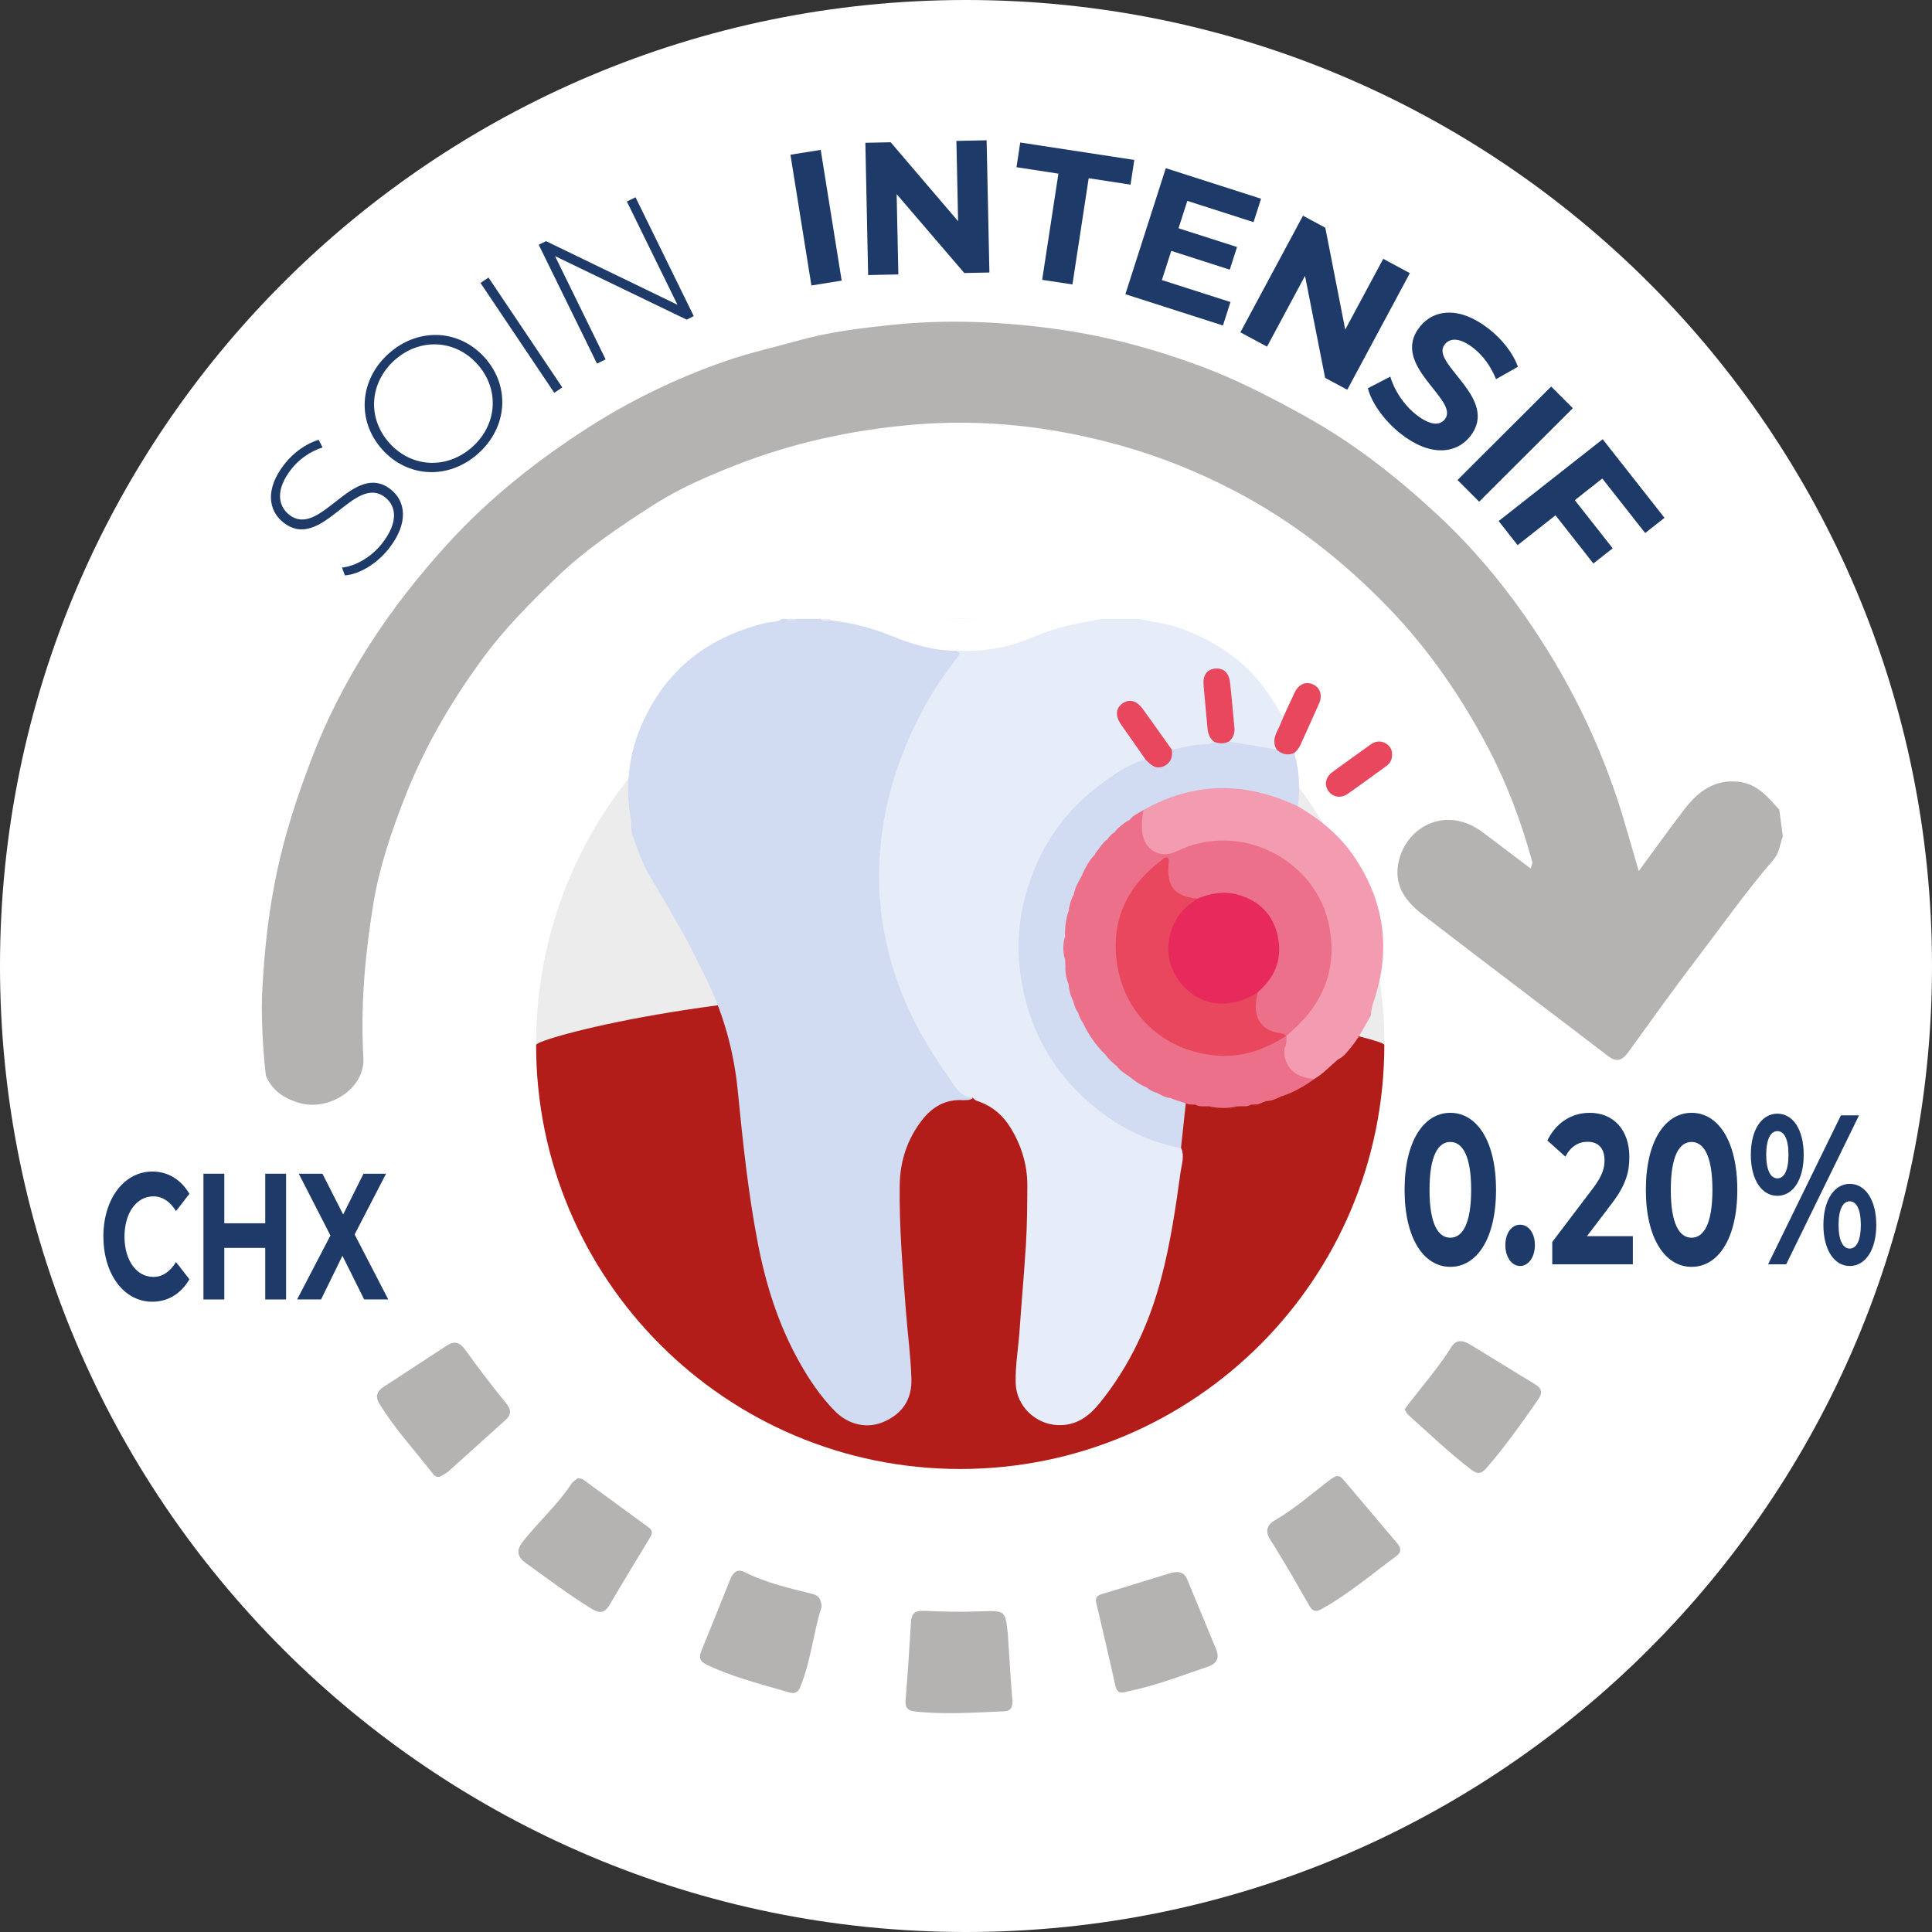 <?xml version="1.0" encoding="UTF-8"?>
<svg id="Capa_1" data-name="Capa 1" xmlns="http://www.w3.org/2000/svg" viewBox="0 0 34.016 34.016">
  <rect x="0" y="0" width="34.016" height="34.016" fill="#333333" stroke="none"/>
  <defs>
    <style>
      .cls-1 {
        fill: #d1dbf1;
      }

      .cls-2 {
        fill: #1d3a69;
      }

      .cls-3 {
        fill: #ebf0f9;
      }

      .cls-4 {
        fill: #ec7089;
      }

      .cls-5 {
        fill: #b21d1a;
      }

      .cls-6 {
        fill: #e7295c;
      }

      .cls-7 {
        fill: #f29bb1;
      }

      .cls-8 {
        fill: #e6edf9;
      }

      .cls-9 {
        fill: #fff;
      }

      .cls-10 {
        fill: #b5b2b2;
      }

      .cls-11 {
        fill: #dee5f5;
      }

      .cls-12 {
        fill: #e8475e;
      }

      .cls-13 {
        fill: #ececec;
      }
    </style>
  </defs>
  <path class="cls-9" d="M0,17.008C0,7.615,7.615,0,17.008,0s17.008,7.615,17.008,17.008c0,9.393-7.615,17.008-17.008,17.008S0,26.401,0,17.008"/>
  <g>
    <g>
      <g>
        <g>
          <circle class="cls-13" cx="16.907" cy="18.36" r="7.467"/>
          <path class="cls-5" d="M9.44,18.397c0-.11,3.184-.988,7.32-.952,4.136.037,7.613.842,7.613.952,0,4.124-3.343,7.467-7.467,7.467-4.124,0-7.467-3.343-7.467-7.467Z"/>
          <g>
            <path class="cls-1" d="M11.118,14.529c-.02-.179-.054-.358-.058-.538-.01-.389.052-.771.197-1.133.408-1.018,1.163-1.63,2.219-1.889.098-.024.206-.009.293-.073h.059c.069.024.138.024.206,0h.413c.059.032.123.007.184.015.349 0.0.682.088,1.0.218.385.157.778.269,1.194.299.125.064.132.076.045.191-.231.306-.442.624-.622.963-.372.701-.615,1.444-.7,2.233-.176,1.634.36,3.05,1.338,4.329.043.056.092.099.163.118.035.009.098.005.074.077-.051.035-.11.029-.167.031-.308-.02-.544.12-.724.353-.256.332-.384.713-.391,1.136-.011.752.054,1.499.111,2.247.03.391.084.781.095,1.173.01.359-.158.61-.484.753-.293.129-.621.058-.865-.189-.249-.254-.448-.547-.621-.856-.37-.657-.593-1.366-.735-2.104-.171-.888-.264-1.786-.353-2.685-.071-.722-.268-1.406-.597-2.053-.151-.298-.292-.601-.467-.885-.146-.278-.312-.545-.472-.814-.145-.243-.237-.505-.325-.771-.016-.048-.01-.097-.013-.145Z"/>
            <path class="cls-8" d="M17.13,19.323c-.242-.007-.322-.212-.434-.367-.479-.665-.849-1.385-1.05-2.184-.156-.62-.206-1.248-.143-1.888.077-.78.305-1.511.651-2.208.196-.395.435-.766.711-1.11.063-.078.002-.08-.031-.109.061-.059.138-.043.21-.041.299.006.59-.041.868-.144.483-.181.963-.364,1.488-.375h.678c.214.061.439.076.651.147.393.132.752.322,1.075.587.313.257.543.573.737.921.015.027.029.051.062.056.008.007.017.016.015.024-.065.191-.142.379-.165.582-.26-.006-.513-.061-.768-.103-.024-.004-.043-.022-.054-.046.108-.243.033-.492.015-.737-.008-.102-.01-.205-.031-.306-.029-.139-.101-.202-.216-.192-.114.009-.168.082-.164.233.007.264.053.525.07.788.005.076.062.132.079.204-.015.065-.068.086-.122.088-.202.006-.397.061-.596.085-.067-.006-.099-.058-.133-.106-.148-.202-.292-.407-.438-.611-.094-.131-.211-.163-.312-.09-.096.07-.106.186-.019.314.105.154.217.304.327.454.042.057.103.111.074.196-.295.145-.583.302-.839.511-.719.585-1.161,1.329-1.311,2.247-.119.731-.019,1.433.306,2.091.48.969,1.248,1.609,2.295,1.906.065.018.137.023.185.082.055.137.005.274-.014.407-.087.633-.18,1.265-.344,1.884-.212.803-.556,1.542-1.081,2.19-.191.236-.415.401-.738.388-.397-.015-.73-.34-.741-.736-.009-.315.048-.626.069-.939.034-.494.079-.988.11-1.482.022-.354.025-.706.026-1.06.001-.369-.104-.706-.296-1.019-.131-.213-.307-.368-.542-.455-.045-.017-.095-.028-.122-.076Z"/>
            <path class="cls-9" d="M19.4,10.896c-.175.034-.351.064-.525.102-.273.06-.534.155-.792.26-.4.163-.818.22-1.249.199-.403.001-.779-.115-1.149-.265-.341-.138-.694-.231-1.061-.268-.01-.006-.013-.013-.01-.019.003-.006.006-.01.01-.01,1.592,0,3.184,0,4.776 0Z"/>
            <path class="cls-11" d="M14.034,10.896c-.069.046-.138.047-.206,0h.206Z"/>
            <path class="cls-3" d="M14.623,10.896c-0.0.01 0.0.019 0.0.029-.059-.008-.125.024-.177-.029h.177Z"/>
            <path class="cls-1" d="M20.878,19.426c-.028.263-.057.525-.085.788-.529-.101-1.007-.322-1.43-.649-.467-.361-.841-.805-1.09-1.344-.177-.384-.28-.786-.323-1.21-.065-.641.056-1.246.313-1.824.245-.55.62-1.006,1.103-1.368.247-.185.499-.363.803-.447.038-.013.063.013.091.031.17.115.279.074.34-.126.008-.027.009-.057.032-.079.211-.039.418-.102.636-.094.035.001.071-.029.107-.044.088-.039.176-.031.265-.004.278.046.556.093.833.139.102.035.211.041.316.062.083.309.11.622.06.94-.056.025-.106-.003-.154-.024-.855-.37-1.692-.337-2.512.105-.092.048-.183.098-.263.166-.011.009-.022.016-.033.023-.079.06-.158.12-.231.187-.053.049-.104.101-.153.153-.062.06-.105.136-.165.198-.016.021-.03.043-.045.065-.087.111-.158.231-.218.359-.059.112-.112.225-.152.345-.027.092-.058.183-.077.277-.04.146-.052.296-.066.446-.028.126-.027.253-.001.38.01.047.012.095.013.143-.005.101.032.194.049.291.022.099.042.198.08.293.029.07.05.144.086.211.031.068.066.134.099.201.09.197.227.362.366.525.068.072.139.141.209.211.06.07.138.119.21.175.101.074.208.139.317.202.054.038.115.065.175.09.075.03.149.063.226.087.033.012.066.021.1.032.057.028.131.024.168.089Z"/>
            <path class="cls-7" d="M20.134,14.261c.894-.502,1.799-.501,2.715-.065.395.228.74.512.997.893.53.786.645,1.63.345,2.529-.028.084-.053.167-.052.257-.112.189-.207.389-.348.56-.068.082-.131.172-.233.219-.139.114-.26.251-.417.343-.3.041-.463-.077-.553-.402-.011-.045-.012-.09-.003-.135.009-.035.019-.069.019-.106.002-.037.003-.074.015-.11.005-.015.013-.028.021-.04.221-.229.446-.45.587-.747.527-1.109-.238-2.473-1.46-2.606-.364-.04-.703.023-1.031.167-.337.148-.636-.024-.672-.395 0-.125-.02-.253.067-.362Z"/>
            <path class="cls-12" d="M22.79,13.256c-.119.051-.224.026-.316-.062-.064-.115-.038-.224.019-.334.042-.082.074-.169.111-.254.063-.137.125-.276.19-.412.071-.147.194-.201.322-.145.125.055.173.19.11.334-.108.246-.221.49-.331.735-.025.055-.063.098-.106.139Z"/>
            <path class="cls-12" d="M24.509,13.283c.003.092-.034.157-.102.206-.227.164-.451.33-.68.489-.122.084-.261.058-.338-.051-.077-.108-.052-.243.071-.334.221-.163.445-.321.668-.482.082-.059.17-.076.262-.027.079.043.122.111.12.198Z"/>
            <path class="cls-12" d="M20.632,13.198c.018.127-.016.232-.138.291-.145.069-.236-.025-.325-.117-.143-.204-.286-.407-.428-.611-.107-.153-.099-.288.02-.374.12-.087.253-.053.361.097.171.237.34.476.51.715Z"/>
            <path class="cls-12" d="M21.64,13.055c-.088.041-.176.043-.265.004-.075-.058-.106-.139-.114-.23-.023-.254-.048-.508-.07-.763-.015-.173.054-.275.193-.293.15-.019.251.063.272.239.032.268.052.537.078.806.009.095-.022.173-.094.236Z"/>
            <path class="cls-4" d="M22.615,18.444l-0.0.145c-.045.17-.013.306.158.391.07.035.074.098.005.136-.081.045-.12.128-.192.178-.008.006-.016.008-.025.007-.106-.023-.204-.019-.27.085-.049.02-.098.039-.147.059-.039.001-.078.003-.117.004-.076-.041-.148-.053-.208.028l-.01.004-.01-.003c-.173.019-.346.019-.519-0l-.01.004-.01-.004c-.06-.073-.129-.086-.207-.029-.058-.002-.118.005-.173-.023-.061-.02-.122-.039-.184-.059-.015-.05-.062-.02-.09-.036-.088-.002-.157-.051-.232-.087-.032-.082-.097-.099-.175-.093-.121-.048-.226-.122-.326-.204.004-.146-.124-.137-.209-.177-.078-.058-.147-.125-.204-.204-.019-.179-.153-.296-.235-.441-.032-.057-.1-.056-.144-.093-.042-.063-.081-.128-.098-.203.046-.101.01-.167-.088-.207-.048-.093-.074-.193-.081-.297.047-.067.067-.133-.016-.188-.04-.026-.019-.073-.039-.105-.002-.048-.004-.096-.006-.144-.02-.131-.02-.263-0-.394-.008-.16.012-.315.066-.466.143-.053.071-.172.083-.266.023-.13.084-.242.151-.353.158-.067.232-.187.225-.358.005-.023.009-.046.035-.056.146.005.137-.123.178-.208.039-.059.086-.108.146-.145.127-.01.213-.069.239-.2.006-.006.013-.009.021-.01.133.007.185.096.213.21.033.328.319.489.614.344,1.098-.537,2.456.134,2.682,1.336.121.643-.049,1.213-.511,1.686-.079.081-.163.155-.245.233-.469-.032-.675-.331-.527-.766.149-.17.285-.347.342-.575.138-.557-.298-1.119-.87-1.131-.177-.004-.338.046-.504.087-.411-.02-.56-.198-.562-.685-.13.049-.221.142-.311.234-.35.352-.531.788-.529,1.274.005.956.677,1.696,1.551,1.845.392.067.76.004,1.117-.162.095-.045.178-.125.294-.12-.001.039-.002.078-.003.117-.019.026-.031.055-.026.088Z"/>
            <path class="cls-4" d="M22.585,19.295c.021-.044.03-.112.064-.127.21-.095.102-.156-.008-.245-.121-.099-.119-.186-.026-.333.061.284.263.387.527.407-.172.124-.354.23-.557.298Z"/>
            <path class="cls-4" d="M22.289,19.387c.058-.164.118-.183.27-.085-.085.045-.172.083-.27.085Z"/>
            <path class="cls-4" d="M21.05,19.449c.009-.067.058-.092.114-.084.058.008.089.053.093.114-.07-.003-.142.011-.207-.029Z"/>
            <path class="cls-4" d="M21.818,19.478c.065-.151.104-.156.208-.028-.065.04-.138.024-.208.028Z"/>
            <path class="cls-4" d="M21.278,19.478c.173 0.0.346 0.0.519 0-.173.041-.346.038-.519-0Z"/>
            <path class="cls-4" d="M19.078,18.031c.093-.005.184-.006.189.123.001.03.024.039.043.054.117.091.173.207.147.357-.157-.157-.284-.334-.379-.534Z"/>
            <path class="cls-4" d="M19.274,15.049c.085.172-.029.354-.225.358.06-.129.125-.255.225-.358Z"/>
            <path class="cls-4" d="M20.106,14.639c-.051-.09-.13-.152-.213-.21.065-.078.158-.116.241-.168-.03.124-.029.251-.029.378Z"/>
            <path class="cls-4" d="M19.872,14.439c-.001.217-.02.233-.239.2.067-.082.153-.141.239-.2Z"/>
            <path class="cls-4" d="M18.756,17.03c.032.027.036.069.081.095.1.057.085.135-.026.198-.036-.094-.056-.192-.055-.293Z"/>
            <path class="cls-4" d="M19.661,18.77c.029-.001.057-.002.086-.001.157.002.175.028.124.179-.074-.054-.154-.101-.209-.177Z"/>
            <path class="cls-4" d="M19.487,14.785c0.0.029.001.057.001.086-.002.156-.029.174-.179.122.057-.072.103-.152.178-.208Z"/>
            <path class="cls-4" d="M18.899,15.76c.011.026.02.052.032.077.061.125.031.174-.115.189.017-.092.038-.183.083-.266Z"/>
            <path class="cls-4" d="M18.892,17.62c.057-0.0.126-.019.147.059.017.06.01.118-.059.148-.048-.061-.064-.136-.088-.207Z"/>
            <path class="cls-4" d="M20.196,19.151c.13-.079.165-.061.175.093-.063-.023-.125-.047-.175-.093Z"/>
            <path class="cls-4" d="M18.749,16.492c0.0.131 0.0.263 0.0.394-.038-.131-.036-.263-0-.394Z"/>
            <path class="cls-4" d="M20.604,19.331c.041-.016.091-.055.09.036-.03-.012-.06-.024-.09-.036Z"/>
            <path class="cls-4" d="M22.615,18.444c-.099-.061.002-.064.026-.088.001.032.006.066-.026.088Z"/>
            <path class="cls-12" d="M22.143,17.473c-.026.114-.046.229-.026.346.032.195.169.324.369.361.056.01.116.014.159.059 0.0 0-.001 0-.001 0-.354.229-.739.37-1.163.349-.935-.045-1.659-.686-1.808-1.582-.125-.758.147-1.384.766-1.85.035-.026.072-.083.125-.052.017.01.015.064.012.097-.039.41.099.58.506.621 0.0.067-.058.086-.099.118-.321.253-.45.659-.33,1.042.111.354.466.632.846.654.169.01.33-.037.483-.111.051-.025.095-.075.161-.052Z"/>
            <path class="cls-6" d="M22.143,17.473c-.576.371-1.213.204-1.494-.393-.183-.388-.039-.924.314-1.172.04-.028.079-.057.119-.086.232-.095.473-.138.717-.069.388.11.631.369.705.766.072.386-.067.701-.362.953Z"/>
          </g>
        </g>
        <g>
          <path class="cls-10" d="M31.323,14.251c-.199-.219-.383-.451-.714-.487-.431-.047-.716.178-.955.488-.261.34-.51.689-.801,1.084-.146-.492-.259-.918-.401-1.335-.35-1.034-.83-2.002-1.438-2.914-.5-.75-1.069-1.437-1.727-2.044-.7-.647-1.444-1.235-2.289-1.704-.601-.334-1.205-.648-1.845-.887-.804-.299-1.629-.525-2.483-.648-.993-.143-1.986-.187-2.98-.083-.539.057-1.079.122-1.607.268-.438.122-.881.22-1.313.37-.842.293-1.641.677-2.388,1.153-.911.581-1.757,1.25-2.49,2.052-1.04,1.138-1.883,2.404-2.426,3.848-.499,1.324-.77,2.385-.853,4.12-.016.579.042,1.201.07,1.41.106.248.299.39.575.474.524.16,1.171-.245,1.14-.79-.052-.909.028-1.805.173-2.699.107-.659.321-1.287.564-1.906.345-.879.82-1.688,1.376-2.444.373-.507.821-.957,1.275-1.397.52-.504,1.121-.905,1.723-1.292.443-.285.938-.499,1.437-.695.997-.392,2.027-.617,3.089-.712,1.259-.113,2.487.024,3.707.366.691.194,1.35.461,1.974.785,1.019.529,1.922,1.232,2.727,2.065.72.745,1.296,1.589,1.771,2.495.328.626.576,1.298.765,1.985.006.021-.011.049-.029.115-.292-.221-.567-.43-.844-.638-.628-.472-1.316-.119-1.472.482-.114.442.111.733.418.97,1.079.834,2.17,1.652,3.253,2.482.161.124.257.085.365-.064.401-.556.8-1.114,1.216-1.659.443-.58.863-1.177,1.34-1.73.101-.117.115-.274.164-.414l-.064-.471Z"/>
          <path class="cls-10" d="M17.742,28.744c-.045-.396-.045-.388-.501-.373-.323.011-.648.006-.971-.01-.162-.008-.222.047-.231.202-.027.454-.057.908-.094,1.361-.011.133.028.194.163.209.524.058,1.047.019,1.571-.003.122-.005.155-.078.145-.198-.032-.382-.053-.766-.081-1.188Z"/>
          <path class="cls-10" d="M10.174,26.025c-.034.029-.084.054-.11.095-.245.373-.58.67-.855,1.018-.122.155-.112.267.056.388.377.269.746.55,1.142.794.154.095.241.084.332-.073.228-.392.466-.778.7-1.166.04-.065.065-.126-.012-.183-.388-.284-.775-.569-1.164-.851-.019-.014-.05-.013-.089-.022Z"/>
          <path class="cls-10" d="M7.749,25.998c.046-.028.104-.054.149-.094.332-.297.661-.597.993-.894.112-.1.118-.183.017-.307-.25-.306-.488-.621-.719-.941-.099-.137-.195-.155-.332-.065-.365.241-.733.479-1.099.718-.121.079-.161.169-.074.308.27.434.614.811.927,1.211.032.04.065.087.137.065Z"/>
          <path class="cls-10" d="M24.73,24.817c.026.038.04.072.065.095.366.325.717.665,1.107.963.121.092.185.07.276-.035.328-.378.615-.786.901-1.196.085-.122.07-.199-.057-.275-.382-.23-.76-.468-1.142-.699-.113-.068-.236-.096-.323.041-.223.356-.498.672-.753,1.003-.026.033-.049.068-.074.103Z"/>
          <path class="cls-10" d="M19.853,29.78c.491-.098.948-.279,1.413-.435.157-.053.209-.152.147-.304-.169-.412-.34-.824-.511-1.235-.063-.15-.186-.141-.31-.104-.386.116-.77.239-1.156.353-.096.028-.163.049-.133.173.116.485.228.972.337,1.459.032.142.123.122.214.093Z"/>
          <path class="cls-10" d="M23.523,25.993c-.019.01-.053.021-.081.042-.328.245-.631.522-.99.728-.122.07-.196.174-.088.344.244.382.467.778.693,1.171.051.089.116.104.194.061.484-.265.903-.624,1.344-.95.076-.056.076-.132.014-.206-.321-.38-.641-.76-.963-1.139-.027-.032-.06-.065-.125-.052Z"/>
          <path class="cls-10" d="M14.466,28.295c-.009-.151-.057-.204-.159-.23-.406-.104-.817-.193-1.196-.385-.14-.071-.211.019-.258.137-.166.413-.331.826-.5,1.238-.052.126-.04.195.104.262.439.206.904.326,1.366.46.098.029.206.075.265-.07.194-.471.235-.981.377-1.413Z"/>
        </g>
      </g>
      <g>
        <path class="cls-2" d="M24.73,20.949c0-.865.343-1.356.805-1.356.464,0,.805.491.805,1.356s-.341,1.356-.805,1.356c-.461,0-.805-.491-.805-1.356ZM25.902,20.949c0-.595-.15-.843-.368-.843-.215,0-.365.247-.365.843,0,.596.15.843.365.843.217,0,.368-.247.368-.843Z"/>
        <path class="cls-2" d="M28.978,20.949c0-.865.343-1.356.805-1.356.464,0,.805.491.805,1.356s-.341,1.356-.805,1.356c-.461,0-.805-.491-.805-1.356ZM30.15,20.949c0-.595-.15-.843-.368-.843-.215,0-.365.247-.365.843,0,.596.15.843.365.843.217,0,.368-.247.368-.843Z"/>
        <path class="cls-2" d="M26.504,21.923c0-.217.115-.36.26-.36.145,0,.26.142.26.36,0,.213-.115.367-.26.367-.145,0-.26-.154-.26-.367Z"/>
        <path class="cls-2" d="M28.749,21.766v.494h-1.419v-.393l.724-.955c.166-.221.196-.356.196-.483,0-.206-.102-.326-.3-.326-.161,0-.298.086-.389.262l-.317-.285c.145-.296.408-.487.746-.487.418,0,.697.3.697.775,0,.255-.051.487-.314.828l-.432.569h.808Z"/>
        <path class="cls-2" d="M30.826,20.331c0-.442.193-.723.467-.723s.464.277.464.723c0,.446-.19.723-.464.723s-.467-.281-.467-.723ZM31.489,20.331c0-.281-.078-.416-.196-.416-.115,0-.196.139-.196.416,0,.277.08.416.196.416.118,0,.196-.135.196-.416ZM32.412,19.638h.319l-1.282,2.622h-.319l1.282-2.622ZM32.104,21.567c0-.442.193-.723.464-.723.274,0,.467.281.467.723s-.193.723-.467.723c-.271,0-.464-.281-.464-.723ZM32.763,21.567c0-.277-.078-.416-.196-.416-.115,0-.196.135-.196.416s.081.416.196.416c.118,0,.196-.139.196-.416Z"/>
      </g>
      <g>
        <path class="cls-2" d="M1.82,21.772c0-.667.367-1.145.862-1.145.274,0,.503.139.653.392l-.236.304c-.107-.171-.24-.259-.399-.259-.297,0-.508.291-.508.709,0,.418.211.709.508.709.159,0,.293-.089.399-.262l.236.304c-.15.256-.379.395-.655.395-.492,0-.859-.478-.859-1.145Z"/>
        <path class="cls-2" d="M5.037,20.665v2.214h-.367v-.908h-.721v.908h-.367v-2.214h.367v.873h.721v-.873h.367Z"/>
        <path class="cls-2" d="M6.412,22.879l-.383-.769-.376.769h-.422l.587-1.126-.558-1.088h.417l.365.718.358-.718h.397l-.553,1.069.592,1.145h-.424Z"/>
      </g>
    </g>
    <g>
      <path class="cls-2" d="M6.073,10.132l-.052-.139c.23-.023.512-.178.705-.424.288-.366.256-.654.057-.811-.55-.432-1.118.972-1.794.441-.259-.204-.331-.582.023-1.032.158-.202.386-.362.599-.423l.068.134c-.224.07-.42.216-.549.381-.28.356-.24.645-.038.804.55.432,1.124-.968,1.789-.445.259.204.322.587-.034,1.04-.214.272-.522.454-.773.473Z"/>
      <path class="cls-2" d="M6.728,7.912c-.45-.504-.402-1.225.117-1.688.516-.461,1.238-.432,1.691.074.452.506.4,1.227-.117,1.688-.519.463-1.241.43-1.691-.074ZM8.406,6.413c-.392-.439-1.016-.467-1.457-.073-.444.397-.487,1.019-.094,1.459.393.439,1.015.468,1.46.071.442-.395.484-1.017.092-1.456Z"/>
      <path class="cls-2" d="M8.46,4.982l.141-.095,1.299,1.934-.141.095-1.299-1.934Z"/>
      <path class="cls-2" d="M11.189,3.473l1.026,2.093-.125.062-2.318-1.119.891,1.818-.152.075-1.026-2.093.129-.063,2.314,1.12-.891-1.818.153-.075Z"/>
      <path class="cls-2" d="M13.917,2.724l.533-.085.369,2.302-.533.085-.369-2.302Z"/>
      <path class="cls-2" d="M17.371,2.469l.049,2.329-.442.009-1.191-1.389.03,1.414-.532.011-.049-2.329.446-.009,1.187,1.39-.03-1.414.532-.011Z"/>
      <path class="cls-2" d="M18.634,3.057l-.737-.113.066-.435,2.008.307-.066.435-.737-.113-.286,1.87-.533-.081.286-1.87Z"/>
      <path class="cls-2" d="M21.664,5.319l-.132.412-1.718-.551.712-2.219,1.677.538-.132.412-1.166-.374-.155.482,1.03.33-.128.399-1.03-.331-.165.514,1.208.387Z"/>
      <path class="cls-2" d="M24.823,4.809l-1.102,2.053-.39-.209-.354-1.796-.669,1.246-.469-.252,1.102-2.053.393.211.351,1.794.669-1.246.469.252Z"/>
      <path class="cls-2" d="M24.083,6.836l.396-.205c.066.234.233.494.453.668.251.198.419.195.507.083.27-.342-.979-.947-.442-1.627.246-.311.701-.371,1.221.039.23.182.422.422.507.664l-.385.218c-.093-.231-.231-.416-.393-.544-.251-.198-.422-.181-.512-.066-.266.337.981.945.45,1.616-.242.306-.701.367-1.224-.046-.29-.229-.514-.546-.577-.8Z"/>
      <path class="cls-2" d="M27.311,6.805l.381.382-1.649,1.646-.381-.382,1.649-1.646Z"/>
      <path class="cls-2" d="M28.211,8.425l-.484.381.667.848-.34.267-.667-.848-.667.525-.334-.424,1.832-1.441,1.088,1.384-.34.268-.755-.96Z"/>
    </g>
  </g>
</svg>